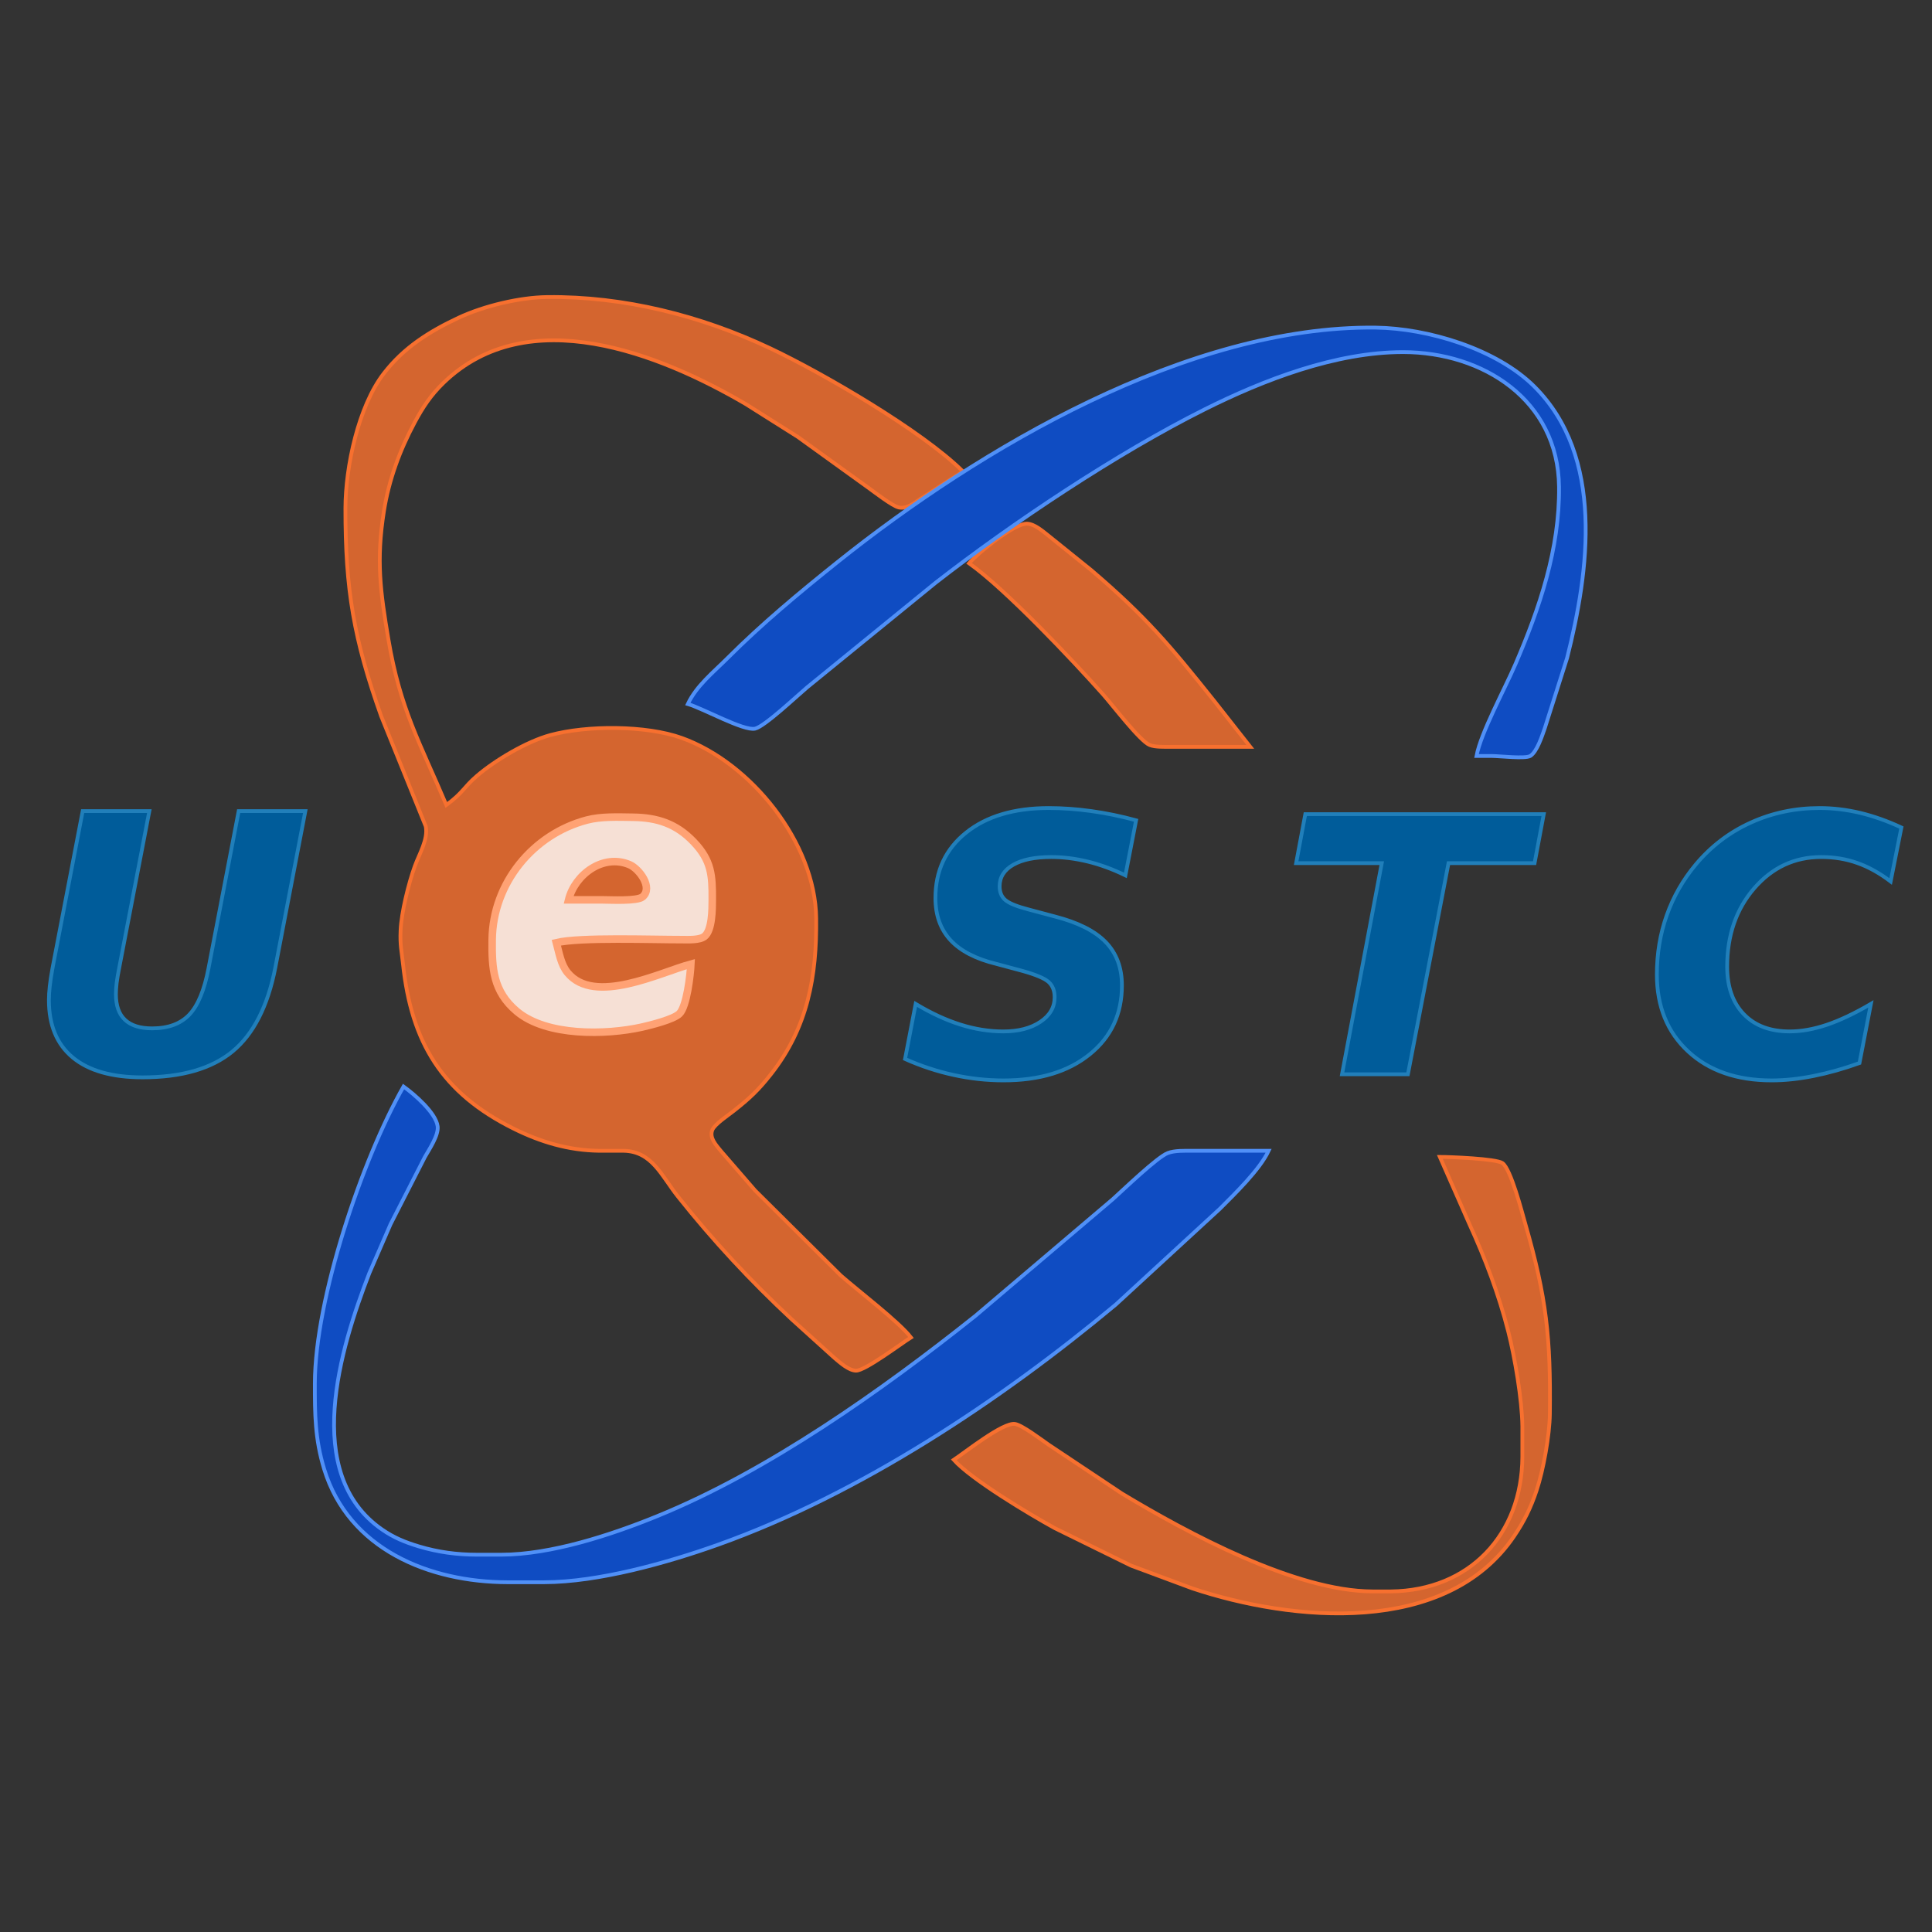 <?xml version="1.0" encoding="UTF-8" standalone="no"?>
<!DOCTYPE svg PUBLIC "-//W3C//DTD SVG 20010904//EN"
              "http://www.w3.org/TR/2001/REC-SVG-20010904/DTD/svg10.dtd">

<svg xmlns="http://www.w3.org/2000/svg"
     width="3in" height="3in"
     viewBox="0 0 512 512">
  <rect x="0" y="0" width="512" height="512" fill="#333333" stroke="none"/>
  <path id="u" fill="#005c9a" stroke="#217fba" stroke-width="1"
        d="M 13.92,256.54
           C 13.59,258.36 13.34,259.95 13.19,261.33
             13.04,262.70 12.96,263.94 12.96,265.04
             12.96,271.69 15.07,276.76 19.29,280.26
             23.52,283.76 29.68,285.51 37.78,285.51
             48.12,285.51 56.07,283.22 61.62,278.65
             67.17,274.07 70.94,266.70 72.94,256.54
             72.94,256.54 80.92,214.95 80.92,214.95
             80.92,214.95 63.25,214.95 63.25,214.95
             63.25,214.95 55.27,256.54 55.27,256.54
             54.17,262.34 52.47,266.45 50.18,268.88
             47.88,271.31 44.59,272.53 40.30,272.53
             37.13,272.53 34.74,271.78 33.13,270.27
             31.52,268.77 30.72,266.50 30.72,263.47
             30.72,262.60 30.79,261.59 30.92,260.45
             31.07,259.31 31.29,257.99 31.59,256.50
             31.59,256.50 39.58,214.95 39.58,214.95
             39.58,214.95 21.91,214.95 21.91,214.95
             21.91,214.95 13.92,256.54 13.92,256.54 Z" />
  <path id="orbit1" fill="#f7702f" stroke="#f7702f" stroke-width="1" fill-opacity="0.82"
        d="M 226.84,363.24
           C 224.90,363.19 222.59,361.09 221.16,359.89
             221.16,359.89 209.82,349.64 209.82,349.64
             198.92,339.49 188.98,328.81 179.69,317.13
             175.30,311.62 172.82,305.11 165.27,304.97
             165.27,304.97 158.78,304.97 158.78,304.97
             150.70,304.87 143.29,302.67 136.10,299.09
             117.09,289.64 109.02,276.23 106.80,255.50
             106.41,251.80 105.99,250.57 106.16,246.58
             106.36,241.81 108.29,234.08 109.93,229.55
             111.10,226.31 113.50,222.44 112.83,219.01
             112.83,219.01 101.02,189.81 101.02,189.81
             93.75,169.39 91.51,156.26 91.54,134.67
             91.56,123.72 94.95,107.75 101.69,98.99
             107.01,92.08 113.76,87.85 121.52,84.21
             128.17,81.09 137.67,78.80 145.01,78.72
             165.30,78.48 185.80,83.64 204.15,92.32
             218.26,98.99 244.47,114.29 255.19,124.94
             255.19,124.94 243.85,132.25 243.85,132.25
             242.16,133.37 240.34,134.92 238.18,134.48
             236.53,134.14 231.72,130.40 230.08,129.23
             230.08,129.23 211.44,115.79 211.44,115.79
             211.44,115.79 197.67,107.10 197.67,107.10
             174.81,93.71 139.86,79.77 117.50,101.49
             114.20,104.69 112.04,107.94 109.89,111.96
             105.92,119.39 103.06,127.16 101.74,135.48
             99.68,148.52 100.78,156.68 102.95,169.54
             106.05,187.92 111.31,196.88 118.28,213.33
             122.81,210.01 122.79,208.70 126.41,205.60
             131.28,201.42 139.60,196.50 145.82,194.81
             155.48,192.18 171.21,192.17 180.66,195.56
             199.06,202.17 216.07,223.37 216.30,243.34
             216.48,258.72 214.09,272.25 204.30,284.69
             200.97,288.92 198.63,291.11 194.43,294.41
             193.03,295.52 189.41,297.91 188.78,299.44
             187.92,301.54 189.79,303.46 191.00,304.97
             191.00,304.97 200.13,315.51 200.13,315.51
             200.13,315.51 222.78,337.99 222.78,337.99
             227.52,342.16 238.12,350.20 241.42,354.44
             238.74,356.11 229.24,363.30 226.84,363.24 Z
           M 272.20,138.78
           C 274.18,138.85 276.37,140.79 277.87,141.97
             277.87,141.97 289.22,151.11 289.22,151.11
             303.80,163.55 310.02,171.04 321.78,185.76
             321.78,185.76 331.34,197.92 331.34,197.92
             331.34,197.92 310.28,197.92 310.28,197.92
             308.67,197.92 306.14,198.02 304.68,197.44
             302.14,196.43 294.77,186.79 292.42,184.14
             284.22,174.90 266.38,156.04 256.81,149.27
             259.07,146.59 268.81,138.65 272.20,138.78 Z
           M 398.17,308.23
           C 400.41,309.80 403.36,321.32 404.25,324.43
             409.87,344.00 410.97,354.53 410.73,374.71
             410.66,380.39 409.01,389.58 407.21,394.98
             405.68,399.57 403.94,403.14 401.22,407.15
             383.19,433.69 342.39,429.76 315.95,420.93
             315.95,420.93 299.75,414.91 299.75,414.91
             299.75,414.91 279.49,404.96 279.49,404.96
             272.88,401.33 257.43,392.09 252.76,386.87
             255.87,384.80 265.79,376.90 268.96,377.36
             270.85,377.63 276.02,381.56 277.87,382.84
             277.87,382.84 297.32,395.80 297.32,395.80
             314.70,406.26 343.30,421.71 363.75,421.74
             363.75,421.74 368.61,421.74 368.61,421.74
             389.48,421.50 403.35,406.63 403.44,386.06
             403.44,386.06 403.44,377.95 403.44,377.95
             403.36,370.96 401.44,359.67 399.69,352.81
             397.20,343.05 393.61,333.59 389.42,324.43
             389.42,324.43 381.57,306.59 381.57,306.59
             384.24,306.59 396.51,307.06 398.17,308.23 Z" />
  <path id="orbit2" fill="#0057ff" stroke="#5090f7" stroke-width="1" fill-opacity="0.7"
        d="M 192.81,174.40
           C 201.94,165.27 211.90,157.00 221.97,148.94
             259.71,118.77 314.89,86.24 364.56,86.82
             378.41,86.99 396.58,92.47 406.55,102.37
             425.30,120.99 421.13,151.31 415.29,174.40
             415.29,174.40 409.36,193.06 409.36,193.06
             408.66,195.03 407.33,199.22 405.54,200.34
             404.15,201.14 397.53,200.36 395.34,200.34
             395.34,200.34 391.29,200.34 391.29,200.34
             392.44,194.20 398.77,182.60 401.60,176.03
             408.03,161.07 413.35,145.44 413.16,128.99
             412.89,106.01 393.05,93.33 371.85,93.31
             354.06,93.29 334.92,100.64 319.19,108.52
             296.08,120.08 268.31,138.58 247.90,154.47
             247.90,154.47 213.87,182.18 213.87,182.18
             211.29,184.35 202.64,192.52 200.10,193.10
             197.10,193.79 186.23,187.70 182.28,186.57
             184.57,181.72 189.06,178.15 192.81,174.40 Z
           M 115.98,298.48
           C 116.29,300.82 113.77,304.55 112.61,306.59
             112.61,306.59 103.50,324.43 103.50,324.43
             103.50,324.43 97.87,337.41 97.87,337.41
             90.24,357.12 79.86,390.55 101.27,405.35
             104.39,407.51 107.38,408.72 110.99,409.81
             116.04,411.33 121.12,412.01 126.38,412.01
             126.38,412.01 132.86,412.01 132.86,412.01
             146.07,411.99 162.00,406.76 174.18,401.79
             203.52,389.84 233.70,368.47 258.43,348.76
             258.43,348.76 294.89,317.81 294.89,317.81
             297.72,315.27 306.68,306.63 309.47,305.57
             311.32,304.86 313.96,304.97 315.95,304.97
             315.95,304.97 336.20,304.97 336.20,304.97
             333.84,309.99 327.26,316.36 323.24,320.38
             323.24,320.38 295.70,345.72 295.70,345.72
             265.19,371.16 227.94,395.91 190.38,409.33
             176.85,414.17 158.57,419.29 144.20,419.31
             144.20,419.31 134.48,419.31 134.48,419.31
             113.78,419.28 92.40,410.61 85.90,389.31
             83.46,381.29 83.43,374.79 83.44,366.60
             83.48,344.23 95.92,307.32 106.94,287.94
             109.76,289.96 115.51,294.88 115.98,298.48 Z" />
  <path id="stc" fill="#005c9a" stroke="#217fba" stroke-width="1"
        d="M 289.25,214.95
           C 285.38,214.41 281.60,214.14 277.92,214.14
             268.75,214.14 261.45,216.31 256.03,220.65
             250.61,225.00 247.90,230.77 247.90,237.98
             247.90,242.55 249.23,246.27 251.89,249.15
             254.55,252.02 258.61,254.13 264.06,255.45
             264.06,255.45 270.91,257.29 270.91,257.29
             274.51,258.29 276.84,259.28 277.90,260.24
             278.96,261.20 279.49,262.55 279.49,264.28
             279.49,266.93 278.23,269.10 275.71,270.79
             273.18,272.49 269.91,273.34 265.87,273.34
             262.14,273.34 258.36,272.74 254.52,271.53
             250.68,270.32 246.72,268.49 242.66,266.04
             242.66,266.04 239.85,280.64 239.85,280.64
             244.04,282.51 248.33,283.93 252.72,284.88
             257.11,285.84 261.52,286.32 265.96,286.32
             275.48,286.32 283.08,284.02 288.77,279.42
             294.47,274.83 297.32,268.74 297.32,261.14
             297.32,256.45 295.89,252.63 293.03,249.67
             290.17,246.72 285.69,244.46 279.58,242.89
             279.58,242.89 272.76,241.07 272.76,241.07
             269.57,240.25 267.46,239.40 266.44,238.53
             265.42,237.67 264.91,236.45 264.91,234.90
             264.91,232.46 266.11,230.55 268.52,229.18
             270.93,227.81 274.29,227.12 278.59,227.12
             281.73,227.12 284.95,227.52 288.24,228.32
             291.53,229.12 294.86,230.34 298.24,231.98
             298.24,231.98 301.08,217.39 301.08,217.39
             297.07,216.30 293.13,215.49 289.25,214.95 Z
           M 343.49,228.74
           C 343.49,228.74 366.18,228.74 366.18,228.74
             366.18,228.74 355.65,284.69 355.65,284.69
             355.65,284.69 373.11,284.69 373.11,284.69
             373.11,284.69 383.87,228.74 383.87,228.74
             383.87,228.74 406.68,228.74 406.68,228.74
             406.68,228.74 409.11,215.76 409.11,215.76
             409.11,215.76 345.92,215.76 345.92,215.76
             345.92,215.76 343.49,228.74 343.49,228.74 Z
           M 495.81,266.04
           C 491.50,268.56 487.60,270.41 484.13,271.58
             480.66,272.75 477.38,273.34 474.29,273.34
             469.12,273.34 465.06,271.82 462.13,268.77
             459.19,265.72 457.72,261.52 457.72,256.17
             457.72,247.87 460.10,240.95 464.87,235.42
             469.65,229.89 475.57,227.12 482.63,227.12
             486.03,227.12 489.22,227.64 492.18,228.69
             495.15,229.73 498.10,231.37 501.04,233.60
             501.04,233.60 503.89,219.30 503.89,219.30
             500.17,217.57 496.52,216.28 492.94,215.42
             489.35,214.57 485.78,214.14 482.23,214.14
             475.70,214.14 469.60,215.43 463.94,218.01
             458.28,220.58 453.45,224.27 449.43,229.06
             446.03,233.12 443.46,237.61 441.71,242.54
             439.96,247.46 439.09,252.71 439.09,258.26
             439.09,266.72 441.85,273.51 447.37,278.64
             452.89,283.76 460.27,286.32 469.51,286.32
             473.00,286.32 476.69,285.93 480.58,285.15
             484.48,284.38 488.55,283.24 492.78,281.72
             492.78,281.72 495.81,266.04 495.81,266.04 Z" />
  <path id="e" fill="white" stroke="#ffa274" stroke-width="2" fill-opacity="0.8"
        d="M 180.06,268.63
           C 178.50,270.17 172.41,271.67 170.13,272.19
             160.58,274.32 144.87,274.65 136.99,268.05
             130.65,262.73 130.34,256.57 130.43,249.01
             130.61,234.09 141.19,221.09 155.54,217.32
             159.31,216.33 163.78,216.53 167.70,216.58
             174.17,216.65 179.23,218.29 183.82,223.10
             188.58,228.09 188.79,232.00 188.76,238.47
             188.75,240.91 188.75,246.59 186.67,248.18
             185.33,249.20 182.31,249.01 180.66,249.01
             173.09,249.03 153.62,248.32 147.44,249.82
             148.16,252.48 148.63,255.59 150.40,257.76
             157.51,266.48 174.86,257.72 183.09,255.50
             182.96,258.34 182.00,266.72 180.06,268.63 Z
           M 159.59,238.47
           C 161.70,238.47 168.91,238.88 170.31,237.66
             173.14,235.19 169.37,230.24 166.87,229.16
             159.92,226.17 152.36,231.69 150.68,238.47
             150.68,238.47 159.59,238.47 159.59,238.47 Z" />
</svg>
